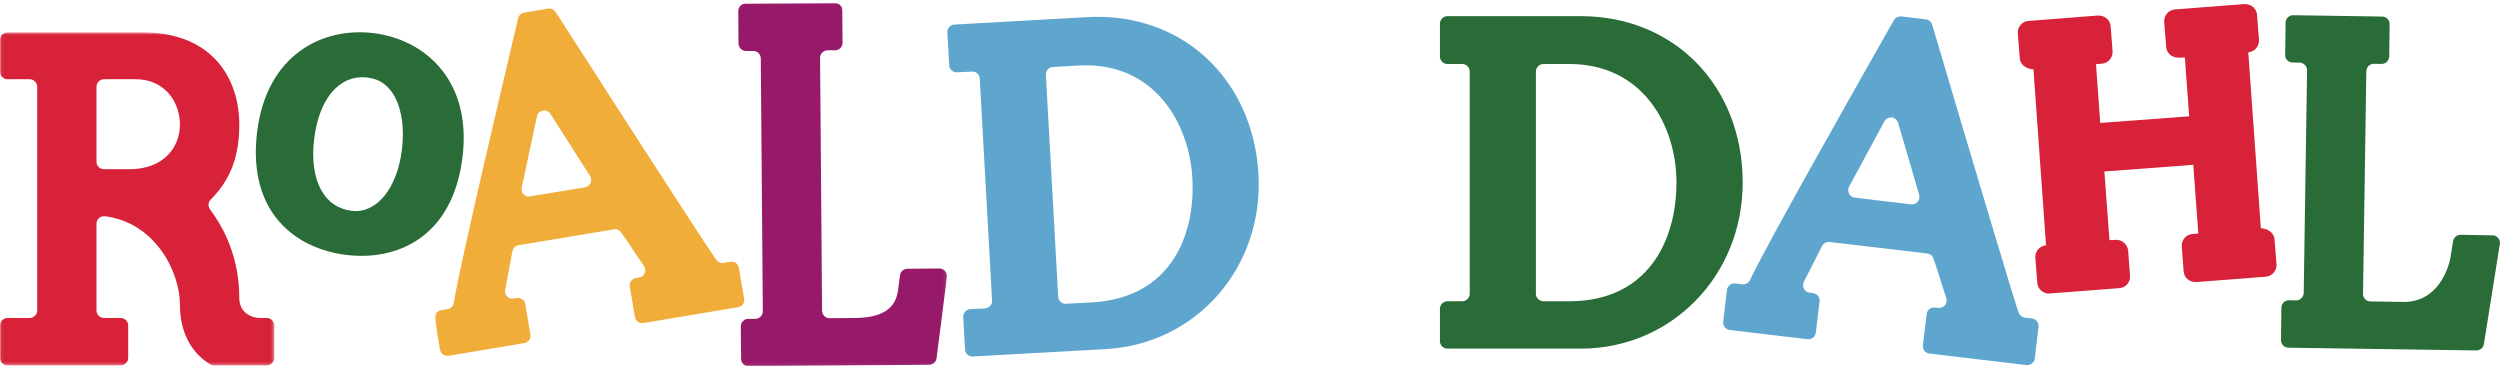 <?xml version="1.0" encoding="UTF-8"?>
<svg width="826px" height="121px" viewBox="0 0 826 121" version="1.1" xmlns="http://www.w3.org/2000/svg" xmlns:xlink="http://www.w3.org/1999/xlink">
    <!-- Generator: Sketch 60.1 (88133) - https://sketch.com -->
    <title>Landscape_Logo_Coloured</title>
    <desc>Created with Sketch.</desc>
    <defs>
        <polygon id="path-1" points="0.06 0.689 90.629 0.689 90.629 110.719 0.06 110.719"/>
        <polygon id="path-3" points="0.623 0.968 169.89 0.968 169.89 120.94 0.623 120.94"/>
    </defs>
    <g id="Landscape_Logo_Coloured" stroke="none" stroke-width="1" fill="none" fill-rule="evenodd">
        <g id="Group-3" transform="translate(0, 10)">
            <mask id="mask-2" fill="white">
                <use xlink:href="#path-1"/>
            </mask>
            <g id="Clip-2"/>
            <path d="M31.881,18.667 C31.881,17.322 32.978,16.178 34.37,16.178 L44.844,16.178 C54.44,16.178 59.447,23.721 59.447,31.155 C59.447,38.496 54.269,45.914 42.713,45.914 L34.37,45.914 C32.978,45.914 31.881,44.825 31.881,43.426 L31.881,18.667 Z M88.125,95.058 L85.808,95.058 C83.094,95.058 79.059,93.293 79.059,88.488 C79.059,77.625 75.8,67.772 69.384,59.171 C68.653,58.192 68.763,56.777 69.626,55.929 C76.149,49.39 79.059,41.738 79.059,31.155 C79.059,16.412 70.629,0.689 46.967,0.689 L2.481,0.689 C1.111,0.689 0,1.801 0,3.185 L0,13.706 C0,15.074 1.111,16.178 2.481,16.178 L9.789,16.178 C11.158,16.178 12.293,17.322 12.293,18.667 L12.293,92.578 C12.293,93.931 11.158,95.058 9.789,95.058 L2.481,95.058 C1.111,95.058 0,96.17 0,97.562 L0,108.223 C0,109.615 1.111,110.719 2.481,110.719 L39.867,110.719 C41.251,110.719 42.355,109.615 42.355,108.223 L42.355,97.562 C42.355,96.17 41.251,95.058 39.867,95.058 L34.37,95.058 C32.978,95.058 31.881,93.931 31.881,92.578 L31.881,63.9 C31.881,63.208 32.184,62.508 32.713,62.042 C33.179,61.628 33.825,61.435 34.68,61.435 C51.578,63.643 59.447,80.135 59.447,90.602 C59.447,103.347 66.539,108.712 69.548,110.4 C69.944,110.626 70.349,110.719 70.769,110.719 L88.125,110.719 C89.501,110.719 90.629,109.615 90.629,108.223 L90.629,97.562 C90.629,96.17 89.501,95.058 88.125,95.058 L88.125,95.058 Z" id="Fill-1" fill="#D8223A" mask="url(#mask-2)"/>
        </g>
        <path d="M116.718,69.709 L116.22,69.646 C111.779,69.11 108.413,66.855 106.212,62.943 C103.786,58.659 102.961,52.78 103.801,45.914 C105.419,32.671 111.966,24.864 120.893,25.548 L121.577,25.649 C125.527,26.124 128.529,28.324 130.582,32.244 C132.821,36.559 133.614,42.702 132.79,49.437 C131.266,62.01 124.664,70.307 116.718,69.709 Z M123.397,10.945 C106.492,8.861 88.063,18.146 84.944,43.605 C81.663,70.502 98.024,82.252 114.408,84.226 C130.815,86.232 149.508,78.775 152.821,51.878 C155.916,26.466 140.286,12.991 123.397,10.945 L123.397,10.945 Z" id="Fill-4" fill="#2A6C38"/>
        <g id="Group-8" transform="translate(143, 0)">
            <mask id="mask-4" fill="white">
                <use xlink:href="#path-3"/>
            </mask>
            <g id="Clip-6"/>
            <path d="M52.115,60.478 C51.75,61.209 51.081,61.746 50.272,61.901 L31.687,64.957 C31.034,64.919 30.443,64.654 29.984,64.203 C29.432,63.596 29.199,62.772 29.37,62.01 L34.409,38.434 C34.588,37.469 35.373,36.746 36.454,36.528 C36.609,36.528 36.789,36.489 36.967,36.489 C37.69,36.528 38.437,36.956 38.865,37.648 L51.952,58.153 C52.372,58.846 52.434,59.709 52.115,60.478 Z M102.853,98.713 L101.135,88.518 C100.932,87.181 99.665,86.271 98.359,86.489 L95.606,86.909 C94.875,86.878 94.175,86.528 93.74,85.953 C92.123,83.869 72.729,53.962 40.583,3.962 C40.008,3.107 39.059,2.687 38.086,2.85 L30.179,4.18 C29.23,4.328 28.453,5.051 28.196,6.039 C26.213,14.444 8.608,88.565 6.944,100.058 C6.781,101.139 5.972,101.948 4.906,102.134 L2.683,102.531 C2.029,102.625 1.439,102.998 1.073,103.496 C0.677,104.032 0.552,104.685 0.661,105.33 L2.372,115.516 C2.574,116.699 3.554,117.554 4.689,117.57 C4.86,117.57 5.016,117.57 5.187,117.554 L30.249,113.347 C30.879,113.215 31.439,112.889 31.827,112.352 C32.201,111.807 32.356,111.155 32.24,110.525 L30.567,100.47 C30.474,99.848 30.109,99.273 29.557,98.892 C29.06,98.519 28.391,98.355 27.745,98.457 L26.213,98.674 C25.591,98.659 24.992,98.402 24.557,97.951 C23.989,97.383 23.748,96.567 23.903,95.781 L26.306,82.951 C26.524,81.948 27.325,81.17 28.313,81.014 L60.256,75.696 C61.018,75.727 61.703,76.092 62.154,76.692 C63.732,78.877 65.14,81.014 66.523,83.106 L66.796,83.542 C67.783,85.011 68.755,86.458 69.759,87.874 C70.233,88.565 70.334,89.452 70.007,90.245 C69.681,91.03 68.981,91.559 68.165,91.683 L67.099,91.862 C65.761,92.119 64.875,93.363 65.086,94.709 L66.773,104.747 C66.99,106.077 68.25,106.955 69.603,106.73 L100.839,101.504 C101.485,101.418 102.06,101.069 102.448,100.548 C102.83,100.003 102.978,99.327 102.853,98.713 L102.853,98.713 Z" id="Fill-5" fill="#F1AD39" mask="url(#mask-4)"/>
            <path d="M169.245,89.553 C168.763,89.008 168.078,88.706 167.378,88.706 L156.834,88.791 C155.566,88.791 154.533,89.709 154.37,90.929 L153.833,94.934 C153.397,99.63 151.391,104.972 139.494,105.058 L131.127,105.135 C129.743,105.152 128.63,104.032 128.615,102.671 L127.954,19.134 C127.923,17.773 129.043,16.646 130.427,16.614 L132.907,16.614 C134.284,16.614 135.388,15.502 135.372,14.094 L135.294,3.434 C135.294,2.034 134.16,0.938 132.775,0.968 L103.398,1.179 C102.021,1.179 100.909,2.314 100.924,3.706 L101.003,14.382 C101.033,15.774 102.153,16.863 103.507,16.847 L105.855,16.847 C107.231,16.801 108.343,17.936 108.366,19.297 L109.035,102.834 C109.035,104.187 107.931,105.33 106.547,105.354 L104.238,105.354 C102.853,105.354 101.756,106.489 101.756,107.865 L101.857,118.542 C101.857,119.926 102.978,121.038 104.339,121 L163.981,120.517 C165.24,120.517 166.274,119.615 166.438,118.371 L169.866,91.489 C169.967,90.797 169.742,90.089 169.245,89.553" id="Fill-7" fill="#97196A" mask="url(#mask-4)"/>
        </g>
        <path d="M351.824,100.385 C350.627,100.214 349.693,99.242 349.631,98.045 L345.557,24.74 C345.44,23.387 346.537,22.213 347.874,22.127 L356.412,21.653 C358.737,21.528 361.031,21.575 363.224,21.839 C383.154,24.103 392.99,42.057 393.955,58.807 C395.013,77.741 386.848,98.457 360.782,99.903 L351.824,100.385 Z M415.798,57.586 C414.25,29.717 395.557,8.923 369.251,5.938 C366.016,5.564 362.648,5.463 359.274,5.65 L315.332,8.115 C313.971,8.169 312.929,9.344 313.006,10.735 L313.613,21.559 C313.644,22.213 313.924,22.819 314.438,23.262 C314.951,23.706 315.573,23.954 316.226,23.892 L321.498,23.636 C322.727,23.783 323.621,24.74 323.707,25.961 L327.781,99.273 C327.828,99.95 327.595,100.572 327.159,101.069 C326.701,101.543 326.086,101.862 325.433,101.893 L320.611,102.134 C319.228,102.236 318.17,103.394 318.248,104.786 L318.846,115.431 C318.916,116.699 319.85,117.664 321.062,117.78 C321.171,117.78 321.327,117.78 321.459,117.78 L365.385,115.338 C395.385,113.658 417.523,88.294 415.798,57.586 L415.798,57.586 Z" id="Fill-9" fill="#5FA6CF"/>
        <path d="M507.457,23.657 C507.457,22.272 508.6,21.145 509.969,21.145 L518.49,21.145 C542.815,21.145 553.903,41.472 553.903,60.328 C553.903,79.302 544.587,99.535 518.49,99.535 L509.969,99.535 C508.6,99.535 507.457,98.4 507.457,97.062 L507.457,23.657 Z M522.255,5.336 L478.235,5.336 C476.866,5.336 475.754,6.456 475.754,7.833 L475.754,18.649 C475.754,20.033 476.866,21.145 478.235,21.145 L483.118,21.145 C484.479,21.145 485.599,22.272 485.599,23.657 L485.599,97.062 C485.599,98.4 484.479,99.535 483.118,99.535 L478.235,99.535 C476.866,99.535 475.754,100.655 475.754,102.039 L475.754,112.7 C475.754,114.091 476.866,115.188 478.235,115.188 L522.255,115.188 C552.27,115.188 575.784,91.098 575.784,60.328 C575.784,28.47 553.265,5.336 522.255,5.336 L522.255,5.336 Z" id="Fill-10" fill="#2A6C38"/>
        <path d="M625.504,36.386 L625.201,38.835 C626.025,38.936 626.889,39.706 627.138,40.601 L634.089,64.333 C634.307,65.149 634.143,66.02 633.591,66.634 C633.047,67.311 632.207,67.584 631.398,67.521 L612.86,65.304 C612.036,65.219 611.314,64.713 610.948,63.999 C610.552,63.259 610.552,62.397 610.948,61.65 L622.58,40.134 C623.055,39.216 624.02,38.703 625.131,38.835 L625.504,36.386 Z M671.352,105.211 L669.05,104.955 C668.132,104.83 667.339,104.262 666.997,103.391 C665.815,100.39 651.445,52.249 638.397,8.174 C638.102,7.226 637.277,6.503 636.298,6.402 L628.21,5.421 C627.215,5.336 626.235,5.795 625.737,6.681 C615.737,24.248 582.782,82.443 578.219,92.49 C577.76,93.461 576.733,94.037 575.637,93.935 L573.351,93.656 C571.99,93.493 570.745,94.48 570.567,95.826 L569.346,106.277 C569.19,107.629 570.154,108.866 571.538,109.037 L597.184,112.078 C598.568,112.241 599.797,111.238 599.952,109.893 L601.181,99.589 C601.353,98.245 600.364,96.992 598.996,96.829 L597.899,96.712 C597.107,96.611 596.406,96.153 596.033,95.406 C595.629,94.691 595.629,93.85 595.994,93.12 L602.021,81.277 C602.48,80.367 603.498,79.846 604.524,79.955 L636.757,83.757 C637.682,83.858 638.475,84.457 638.786,85.375 C639.711,87.932 640.474,90.414 641.352,93.206 C641.911,94.962 642.448,96.712 643.047,98.447 C643.327,99.254 643.164,100.133 642.627,100.826 C642.082,101.495 641.242,101.805 640.396,101.72 L639.33,101.626 C637.961,101.417 636.717,102.412 636.554,103.781 L635.333,114.044 C635.178,115.436 636.142,116.658 637.494,116.821 L669.532,120.615 C670.916,120.755 672.129,119.783 672.3,118.43 L673.536,107.987 C673.699,106.619 672.72,105.375 671.352,105.211 L671.352,105.211 Z" id="Fill-11" fill="#5FA6CF"/>
        <g id="Group-15" transform="translate(666, 1)">
            <path d="M85.498,78.013 C85.352,76.101 83.5,74.522 80.981,74.414 L76.829,16.28 C77.839,16.179 78.773,15.744 79.441,14.935 C80.125,14.166 80.437,13.146 80.374,12.136 L79.721,3.862 C79.565,1.879 77.917,0.339 75.631,0.339 C75.631,0.339 75.607,0.339 75.584,0.339 L52.582,2.121 C50.468,2.292 48.89,4.142 49.053,6.249 L49.706,14.546 C49.854,16.521 51.533,18.069 53.804,18.069 C53.804,18.069 53.812,18.069 53.842,18.069 L55.872,17.983 L57.303,37.423 L27.918,39.624 L26.518,20.2 L28.462,20.045 C29.487,19.958 30.406,19.484 31.075,18.722 C31.728,17.937 32.077,16.918 31.992,15.907 L31.355,7.634 C31.207,5.65 29.52,4.126 27.232,4.126 L4.208,5.915 C3.221,5.97 2.265,6.443 1.604,7.229 C0.942,8.006 0.608,8.979 0.687,10.036 L1.331,18.318 C1.486,20.238 3.314,21.802 5.849,21.902 L10.01,80.051 C9.007,80.153 8.042,80.595 7.404,81.374 C6.72,82.174 6.378,83.185 6.471,84.188 L7.117,92.461 C7.273,94.453 8.959,95.992 10.95,95.992 L34.255,94.196 C35.273,94.133 36.207,93.667 36.876,92.881 C37.528,92.088 37.848,91.086 37.762,90.067 L37.14,81.793 C36.961,79.81 35.134,78.1 33.019,78.255 L30.966,78.34 L29.286,55.658 L58.655,53.45 L60.32,76.155 L58.368,76.311 C57.357,76.374 56.425,76.84 55.771,77.648 C55.109,78.387 54.775,79.382 54.854,80.394 L55.476,88.683 C55.647,90.673 57.24,92.244 59.597,92.206 L82.613,90.424 C83.625,90.354 84.565,89.887 85.226,89.094 C85.888,88.309 86.23,87.322 86.159,86.288 L85.498,78.013 L85.498,78.013 Z" id="Fill-12" fill="#D8223A"/>
            <path d="M159.402,77.656 C158.943,77.104 158.243,76.754 157.544,76.754 L146.983,76.583 C145.732,76.583 144.682,77.47 144.495,78.706 L143.857,82.664 C143.196,88.34 139.044,98.916 128.049,98.76 L117.186,98.589 C115.833,98.582 114.713,97.447 114.744,96.093 L115.833,22.533 C115.864,21.156 117.007,20.045 118.353,20.083 L120.849,20.113 C122.225,20.145 123.36,19.033 123.407,17.649 L123.531,6.98 C123.546,5.58 122.45,4.469 121.09,4.469 L91.695,4.025 C90.328,3.979 89.2,5.099 89.161,6.474 L89.022,17.151 C88.99,18.527 90.095,19.655 91.471,19.655 L93.787,19.694 C95.148,19.725 96.253,20.86 96.253,22.221 L95.148,95.783 C95.103,97.158 93.982,98.254 92.629,98.254 L90.289,98.201 C88.912,98.162 87.792,99.258 87.777,100.65 L87.637,111.311 C87.59,112.71 88.687,113.845 90.07,113.876 L152.178,114.787 C153.438,114.787 154.48,113.908 154.682,112.687 L159.939,79.647 C160.07,78.932 159.884,78.201 159.402,77.656" id="Fill-14" fill="#2A6C38"/>
        </g>
    </g>
</svg>